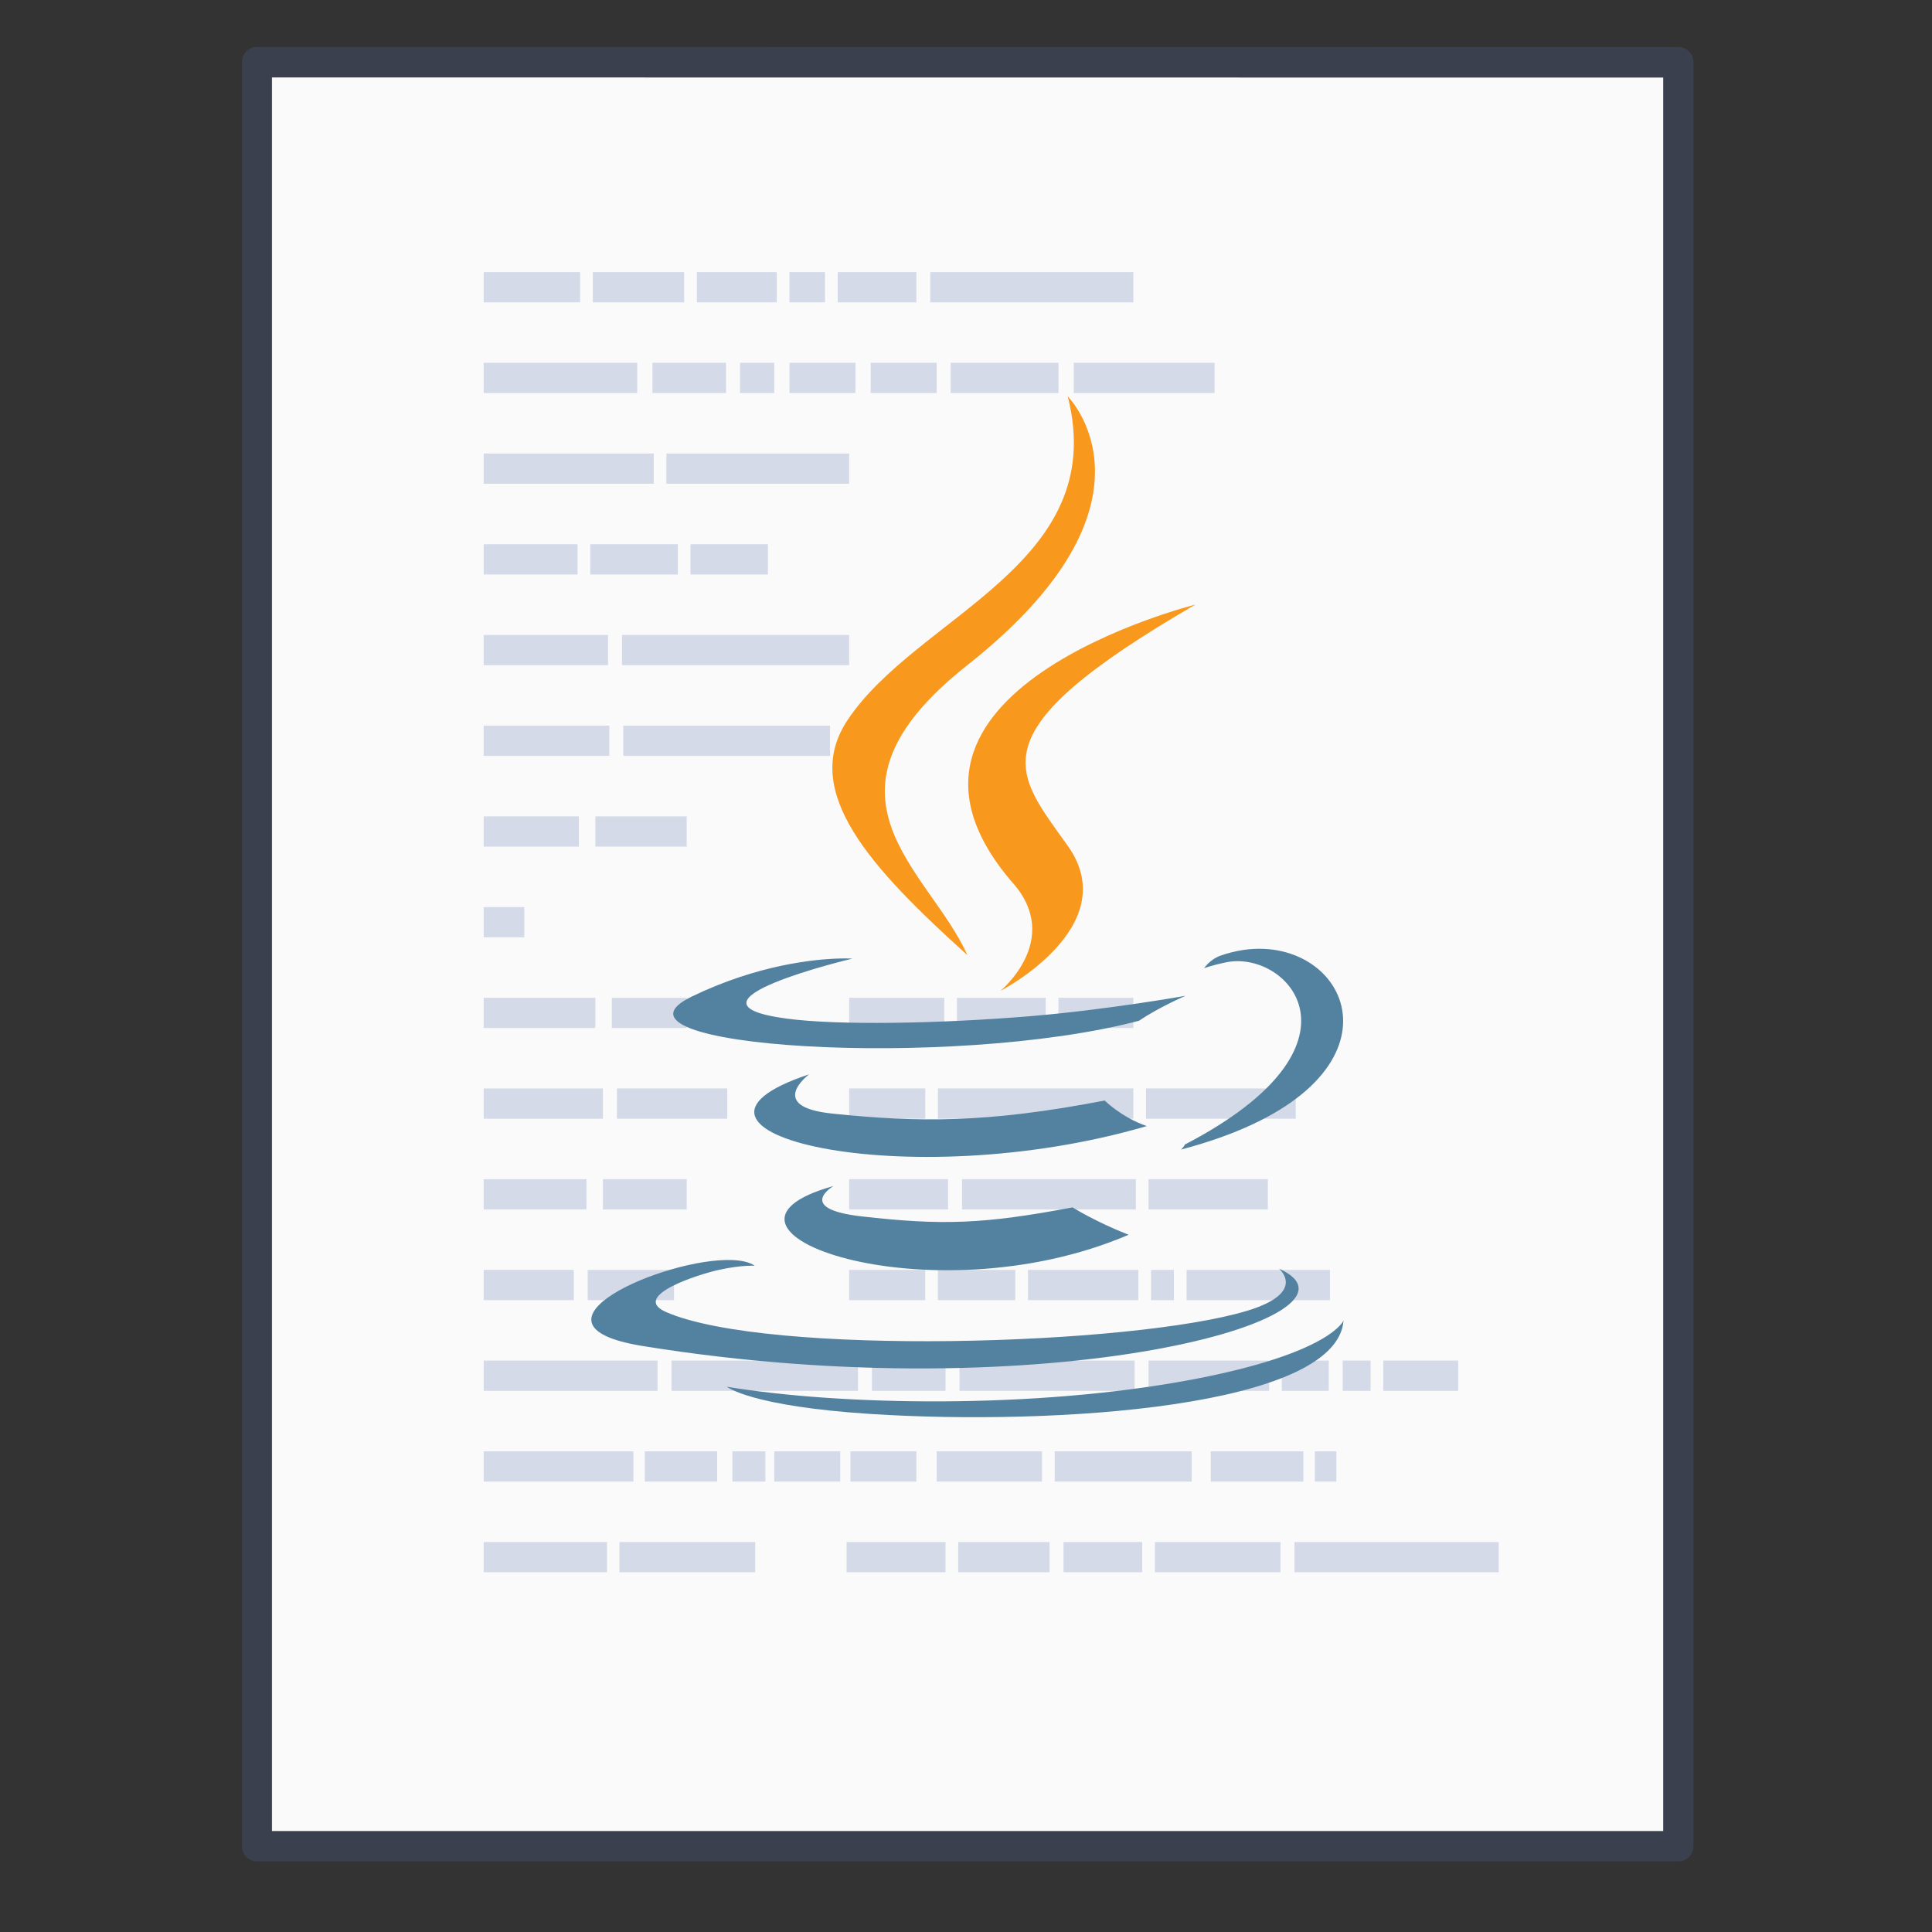 <?xml version="1.0" encoding="UTF-8" standalone="no"?>
<!-- Created with Inkscape (http://www.inkscape.org/) -->

<svg
   xmlns:dc="http://purl.org/dc/elements/1.1/"
   xmlns:cc="http://creativecommons.org/ns#"
   xmlns:rdf="http://www.w3.org/1999/02/22-rdf-syntax-ns#"
   xmlns:svg="http://www.w3.org/2000/svg"
   xmlns="http://www.w3.org/2000/svg"
   xmlns:xlink="http://www.w3.org/1999/xlink"
   xmlns:sodipodi="http://sodipodi.sourceforge.net/DTD/sodipodi-0.dtd"
   xmlns:inkscape="http://www.inkscape.org/namespaces/inkscape"
   width="64"
   height="64"
   viewBox="0 0 16.933 16.933"
   version="1.1"
   id="svg3222"
   inkscape:version="0.92.4 (5da689c313, 2019-01-14)"
   sodipodi:docname="application-x-class-file.svg">
  <rect x="0" y="0" width="16.933" height="16.933" fill="#333333" stroke="none"/>
  <defs
     id="defs3216">
    <linearGradient
       inkscape:collect="always"
       xlink:href="#linearGradient2490-6-6"
       id="linearGradient7433"
       gradientUnits="userSpaceOnUse"
       x1="30"
       y1="34.717"
       x2="30"
       y2="15.569" />
    <linearGradient
       id="linearGradient2490-6-6">
      <stop
         id="stop2492-1-04"
         style="stop-color:#791235;stop-opacity:1"
         offset="0" />
      <stop
         id="stop2494-0-8"
         style="stop-color:#dd3b27;stop-opacity:1"
         offset="1" />
    </linearGradient>
    <linearGradient
       inkscape:collect="always"
       xlink:href="#linearGradient3316-1"
       id="linearGradient7435"
       gradientUnits="userSpaceOnUse"
       x1="27.823"
       y1="14.364"
       x2="27.823"
       y2="34.008" />
    <linearGradient
       id="linearGradient3316-1">
      <stop
         id="stop3318-0"
         style="stop-color:#ffffff;stop-opacity:1;"
         offset="0" />
      <stop
         offset="0.091"
         style="stop-color:#ffffff;stop-opacity:0.235;"
         id="stop3320-8" />
      <stop
         id="stop3322-1"
         style="stop-color:#ffffff;stop-opacity:0.157;"
         offset="0.955" />
      <stop
         id="stop3324-6"
         style="stop-color:#ffffff;stop-opacity:0.392;"
         offset="1" />
    </linearGradient>
  </defs>
  <sodipodi:namedview
     id="base"
     pagecolor="#ffffff"
     bordercolor="#666666"
     borderopacity="1.0"
     inkscape:pageopacity="0.0"
     inkscape:pageshadow="2"
     inkscape:zoom="5.6"
     inkscape:cx="15.909276"
     inkscape:cy="37.43608"
     inkscape:document-units="mm"
     inkscape:current-layer="layer1"
     showgrid="true"
     units="px"
     inkscape:window-width="1366"
     inkscape:window-height="713"
     inkscape:window-x="0"
     inkscape:window-y="25"
     inkscape:window-maximized="1">
    <inkscape:grid
       type="xygrid"
       id="grid885" />
  </sodipodi:namedview>
  <g
     inkscape:label="Layer 1"
     inkscape:groupmode="layer"
     id="layer1"
     transform="translate(0,-280.067)">
    <g
       transform="matrix(0.265,0,0,0.265,1.0666667e-7,18.562)"
       id="text-x-preview_64"
       inkscape:label="#g4141">
      <g
         transform="matrix(1.343,0,0,1.341,-0.228,988.192)"
         id="layer1-1-7"
         inkscape:label="Layer 1">
        <path
           inkscape:connector-curvature="0"
           style="display:inline;fill:#fafafa;fill-opacity:1;stroke:none;stroke-width:1;stroke-linecap:butt;stroke-linejoin:round;stroke-miterlimit:4;stroke-dasharray:none;stroke-dashoffset:0;stroke-opacity:0.425"
           id="path4160-2"
           d="m 6.866,0.88 c 7.852,0 34.264,0.003 34.264,0.003 l 4e-5,43.248 c 0,0 -22.842,0 -34.264,0 0,-14.417 0,-28.834 0,-43.251 z"
           sodipodi:nodetypes="ccccc" />
        <path
           inkscape:connector-curvature="0"
           style="display:inline;fill:none;fill-opacity:1;stroke:#4f6698;stroke-width:0.745;stroke-linecap:butt;stroke-linejoin:round;stroke-miterlimit:4;stroke-dasharray:none;stroke-dashoffset:0;stroke-opacity:0.267"
           id="path4160-3-1"
           d="m 6.5,0.5 c 8.02,0 35,0.003 35,0.003 l 4.2e-5,44.003 c 0,0 -23.333,0 -35,0 0,-14.669 0,-29.337 0,-44.006 z"
           sodipodi:nodetypes="ccccc" />
      </g>
      <rect
         ry="2.17285e-05"
         rx="2.17285e-05"
         y="988.362"
         x="0"
         height="64"
         width="64"
         id="rect4139"
         style="opacity:0.75;fill:none;fill-opacity:0.561;stroke:none;stroke-width:1;stroke-linecap:butt;stroke-linejoin:miter;stroke-miterlimit:4;stroke-dasharray:none;stroke-dashoffset:0;stroke-opacity:1" />
    </g>
    <g
       style="fill:#b4bfd8;fill-opacity:0.549"
       inkscape:label="Layer 1"
       id="g7429"
       transform="matrix(0.265,0,0,0.265,0.263,280.067)">
      <g
         style="fill:#b4bfd8;fill-opacity:0.549"
         transform="translate(0.005,-3.9798056e-6)"
         id="g7427"
         inkscape:label="Layer 1">
        <g
           style="fill:#b4bfd8;fill-opacity:0.549"
           transform="translate(-0.009,-988.353)"
           id="g7407"
           inkscape:label="Layer 1">
          <g
             style="fill:#b4bfd8;fill-opacity:0.549"
             transform="matrix(1.343,0,0,1.341,-0.217,988.182)"
             id="g7405"
             inkscape:label="Layer 1" />
        </g>
        <g
           id="g7421"
           style="fill:#b4bfd8;fill-opacity:0.549">
          <path
             sodipodi:nodetypes="ccccccccccccccccccccccccccccccccccccccccccccccccccccccccccccccccccccccccccccccccccccccccccccccccccccccccccccccccccccccccccccccccccccccccccccccccccccccccccccccccccccccccccccccccccccccccc"
             id="path7409"
             d="m 15,9 v 1 h 3.189 V 9 Z m 3.609,0 v 1 h 3.021 V 9 Z m 3.441,0 v 1 h 2.644 V 9 Z m 3.063,0 v 1 h 1.175 V 9 Z m 1.595,0 v 1 h 2.602 V 9 Z m 3.063,0 v 1 H 36.486 V 9 Z M 15,12 v 1 h 5.078 v -1 z m 5.581,0 v 1 h 2.434 v -1 z m 2.896,0 v 1 h 1.133 v -1 z m 1.637,0 v 1 h 2.182 v -1 z m 2.686,0 v 1 h 2.182 v -1 z m 2.644,0 v 1 h 3.567 v -1 z m 4.071,0 v 1 h 4.658 V 12 Z M 15,15 v 1 h 5.623 v -1 z m 6.043,0 v 1 h 6.043 V 15 Z M 15,18 v 1 h 3.105 v -1 z m 3.525,0 v 1 h 2.896 v -1 z m 3.315,0 v 1 h 2.56 v -1 z m 5.246,15 v 1 h 3.147 v -1 z m 3.567,0 v 1 h 2.937 v -1 z m 3.357,0 v 1 H 36.486 v -1 z m -6.924,3 v 1 h 2.518 v -1 z m 2.937,0 v 1 H 36.486 v -1 z m 6.882,0 v 1 h 4.952 v -1 z m -9.82,3 v 1 h 3.273 v -1 z m 3.735,0 v 1 h 5.749 v -1 z m 6.169,0 v 1 h 3.945 v -1 z m -9.904,3 v 1 h 2.518 v -1 z m 2.937,0 v 1 h 2.56 v -1 z m 2.979,0 v 1 h 3.651 v -1 z m 4.071,0 v 1 h 0.755 v -1 z m 1.175,0 v 1 h 4.742 v -1 z m -11.246,9 v 1 h 3.273 v -1 z m 3.693,0 v 1 h 3.021 v -1 z m 3.483,0 v 1 h 2.602 v -1 z m 3.021,0 v 1 h 4.154 v -1 z m 4.616,0 v 1 h 6.756 v -1 z"
             style="display:inline;fill:#b4bfd8;fill-opacity:0.549;stroke:none"
             inkscape:connector-curvature="0" />
          <path
             sodipodi:nodetypes="cccccccccc"
             id="path7411"
             d="m 15,21 v 1 h 4.112 v -1 z m 0,3 v 1 h 4.154 v -1 z"
             style="display:inline;fill:#b4bfd8;fill-opacity:0.549;stroke:none"
             inkscape:connector-curvature="0" />
          <path
             sodipodi:nodetypes="cccccccccccccccccccccccccccccccccccccccccccccccccccccccccccccccccccccccccccccccc"
             id="path7413"
             d="m 19.574,21 v 1 h 7.512 v -1 z m 0.042,3 v 1 h 6.84 v -1 z m 1.595,21 v 1 h 6.169 v -1 z m 6.63,0 v 1 h 2.434 v -1 z m 2.896,0 v 1 h 5.791 v -1 z m 6.253,0 v 1 h 3.987 v -1 z m 4.406,0 v 1 h 1.553 v -1 z m 2.014,0 v 1 h 0.923 v -1 z m 1.343,0 v 1 h 2.476 V 45 Z M 23.225,48 v 1 h 1.091 v -1 z m 1.385,0 v 1 h 2.182 v -1 z m 2.518,0 v 1 h 2.182 v -1 z m 2.854,0 v 1 h 3.483 v -1 z m 3.903,0 v 1 h 4.532 v -1 z m 5.162,0 v 1 h 3.063 v -1 z m 3.441,0 v 1 h 0.713 v -1 z"
             style="display:inline;fill:#b4bfd8;fill-opacity:0.549;stroke:none"
             inkscape:connector-curvature="0" />
          <path
             sodipodi:nodetypes="ccccc"
             d="m 15,51 h 4.078 v 1 H 15 Z"
             id="path7415"
             style="display:inline;fill:#b4bfd8;fill-opacity:0.549;stroke:none"
             inkscape:connector-curvature="0" />
          <path
             sodipodi:nodetypes="cccccccccccccccccccccccccccccccccccccccccccccccccc"
             id="path7417"
             d="m 18.693,27 v 1 h 3.021 V 27 Z M 15,30 v 1 h 1.343 v -1 z m 4.238,3 v 1 h 2.476 v -1 z m 0.168,3 v 1 h 3.651 v -1 z m -0.462,3 v 1 h 2.77 v -1 z m -0.504,3 v 1 h 2.854 V 42 Z M 15,45 v 1 h 5.749 v -1 z m 0,3 v 1 h 4.952 v -1 z m 5.329,0 v 1 h 2.392 v -1 z m -0.839,3 v 1 h 4.49 v -1 z"
             style="display:inline;fill:#b4bfd8;fill-opacity:0.549;stroke:none"
             inkscape:connector-curvature="0" />
          <path
             sodipodi:nodetypes="ccccccccccccccccccccccccc"
             id="path7419"
             d="m 15,27 v 1 h 3.147 v -1 z m 0,6 v 1 h 3.693 v -1 z m 0,3 v 1 h 3.945 v -1 z m 0,3 v 1 h 3.399 v -1 z m 0,3 v 1 h 2.979 v -1 z"
             style="display:inline;fill:#b4bfd8;fill-opacity:0.549;stroke:none"
             inkscape:connector-curvature="0" />
        </g>
        <g
           transform="translate(7.5,8.5)"
           style="font-style:normal;font-variant:normal;font-weight:bold;font-stretch:normal;font-size:20px;line-height:125%;font-family:'Droid Sans';-inkscape-font-specification:'Droid Sans Bold';letter-spacing:0px;word-spacing:0px;fill:#b4bfd8;fill-opacity:0.549;stroke:url(#linearGradient7433)"
           id="g7423" />
        <g
           id="g7425"
           style="font-style:normal;font-variant:normal;font-weight:bold;font-stretch:normal;font-size:20px;line-height:125%;font-family:'Droid Sans';-inkscape-font-specification:'Droid Sans Bold';letter-spacing:0px;word-spacing:0px;fill:#b4bfd8;fill-opacity:0.549;stroke:url(#linearGradient7435);stroke-width:1.14;stroke-opacity:1"
           transform="matrix(0.877,0,0,0.878,11.109,11.663)" />
      </g>
    </g>
    <path
       inkscape:connector-curvature="0"
       d="m 8.881,287.81 c 0.431,0.496 -0.113,0.942 -0.113,0.942 0,0 1.093,-0.564 0.591,-1.271 -0.469,-0.659 -0.828,-0.986 1.118,-2.115 0,0 -3.056,0.763 -1.596,2.445"
       id="path5215"
       style="fill:#f8981d;fill-opacity:1;stroke:none;stroke-width:0.12;stroke-miterlimit:4;stroke-dasharray:none;stroke-opacity:1" />
    <path
       inkscape:connector-curvature="0"
       d="m 9.359,283.542 c 0,0 0.927,0.928 -0.88,2.354 -1.449,1.144 -0.33,1.797 -6.014e-4,2.542 -0.846,-0.763 -1.467,-1.435 -1.05,-2.06 0.611,-0.918 2.305,-1.363 1.93,-2.836"
       id="path5223"
       style="fill:#f8981d;fill-opacity:1;stroke:none;stroke-width:0.12;stroke-miterlimit:4;stroke-dasharray:none;stroke-opacity:1" />
    <path
       id="path897"
       transform="matrix(0.265,0,0,0.265,0,280.067)"
       d="M 41.816 31.383 C 41.361 31.361 40.87 31.43 40.365 31.607 C 40.01 31.734 39.824 32.023 39.824 32.023 C 39.824 32.023 40.048 31.932 40.549 31.828 C 42.591 31.402 45.517 34.565 39.188 37.854 C 39.158 37.932 39.061 38.02 39.061 38.02 C 46.457 36.075 45.003 31.535 41.816 31.383 z M 27.771 31.701 C 26.965 31.722 25.077 31.897 22.881 32.959 C 19.418 34.634 31.446 35.397 37.672 33.76 C 38.319 33.318 39.213 32.934 39.213 32.934 C 39.213 32.934 36.664 33.39 34.127 33.604 C 31.022 33.864 27.69 33.913 26.018 33.689 C 22.058 33.161 28.189 31.705 28.189 31.705 C 28.189 31.705 28.04 31.694 27.771 31.701 z M 26.762 35.531 C 21.048 37.428 29.941 39.579 37.926 37.244 C 37.077 36.945 36.537 36.398 36.537 36.398 C 32.635 37.15 30.381 37.125 27.525 36.83 C 25.317 36.602 26.762 35.531 26.762 35.531 z M 27.568 39.225 C 22.381 40.674 30.724 43.668 37.328 40.838 C 36.246 40.417 35.473 39.932 35.473 39.932 C 32.527 40.489 31.16 40.534 28.486 40.229 C 26.28 39.975 27.568 39.225 27.568 39.225 z M 24.215 41.674 C 21.986 41.588 16.928 43.815 21.248 44.516 C 34.713 46.699 45.791 43.532 42.299 41.957 C 42.299 41.957 43.253 42.743 41.248 43.352 C 37.436 44.506 25.384 44.854 22.035 43.396 C 20.831 42.873 23.089 42.147 23.799 41.994 C 24.539 41.834 24.963 41.863 24.963 41.863 C 24.796 41.745 24.533 41.686 24.215 41.674 z M 44.436 43.674 C 44.436 43.674 44.012 44.763 39.416 45.629 C 34.231 46.605 27.834 46.491 24.041 45.865 C 24.041 45.865 24.818 46.51 28.811 46.766 C 34.886 47.155 44.215 46.548 44.436 43.674 z "
       style="fill:#5382a1;fill-opacity:1;stroke:none;stroke-width:1;stroke-miterlimit:4;stroke-dasharray:none;stroke-opacity:1;stroke-linejoin:round;stroke-linecap:round" />
  </g>
</svg>
